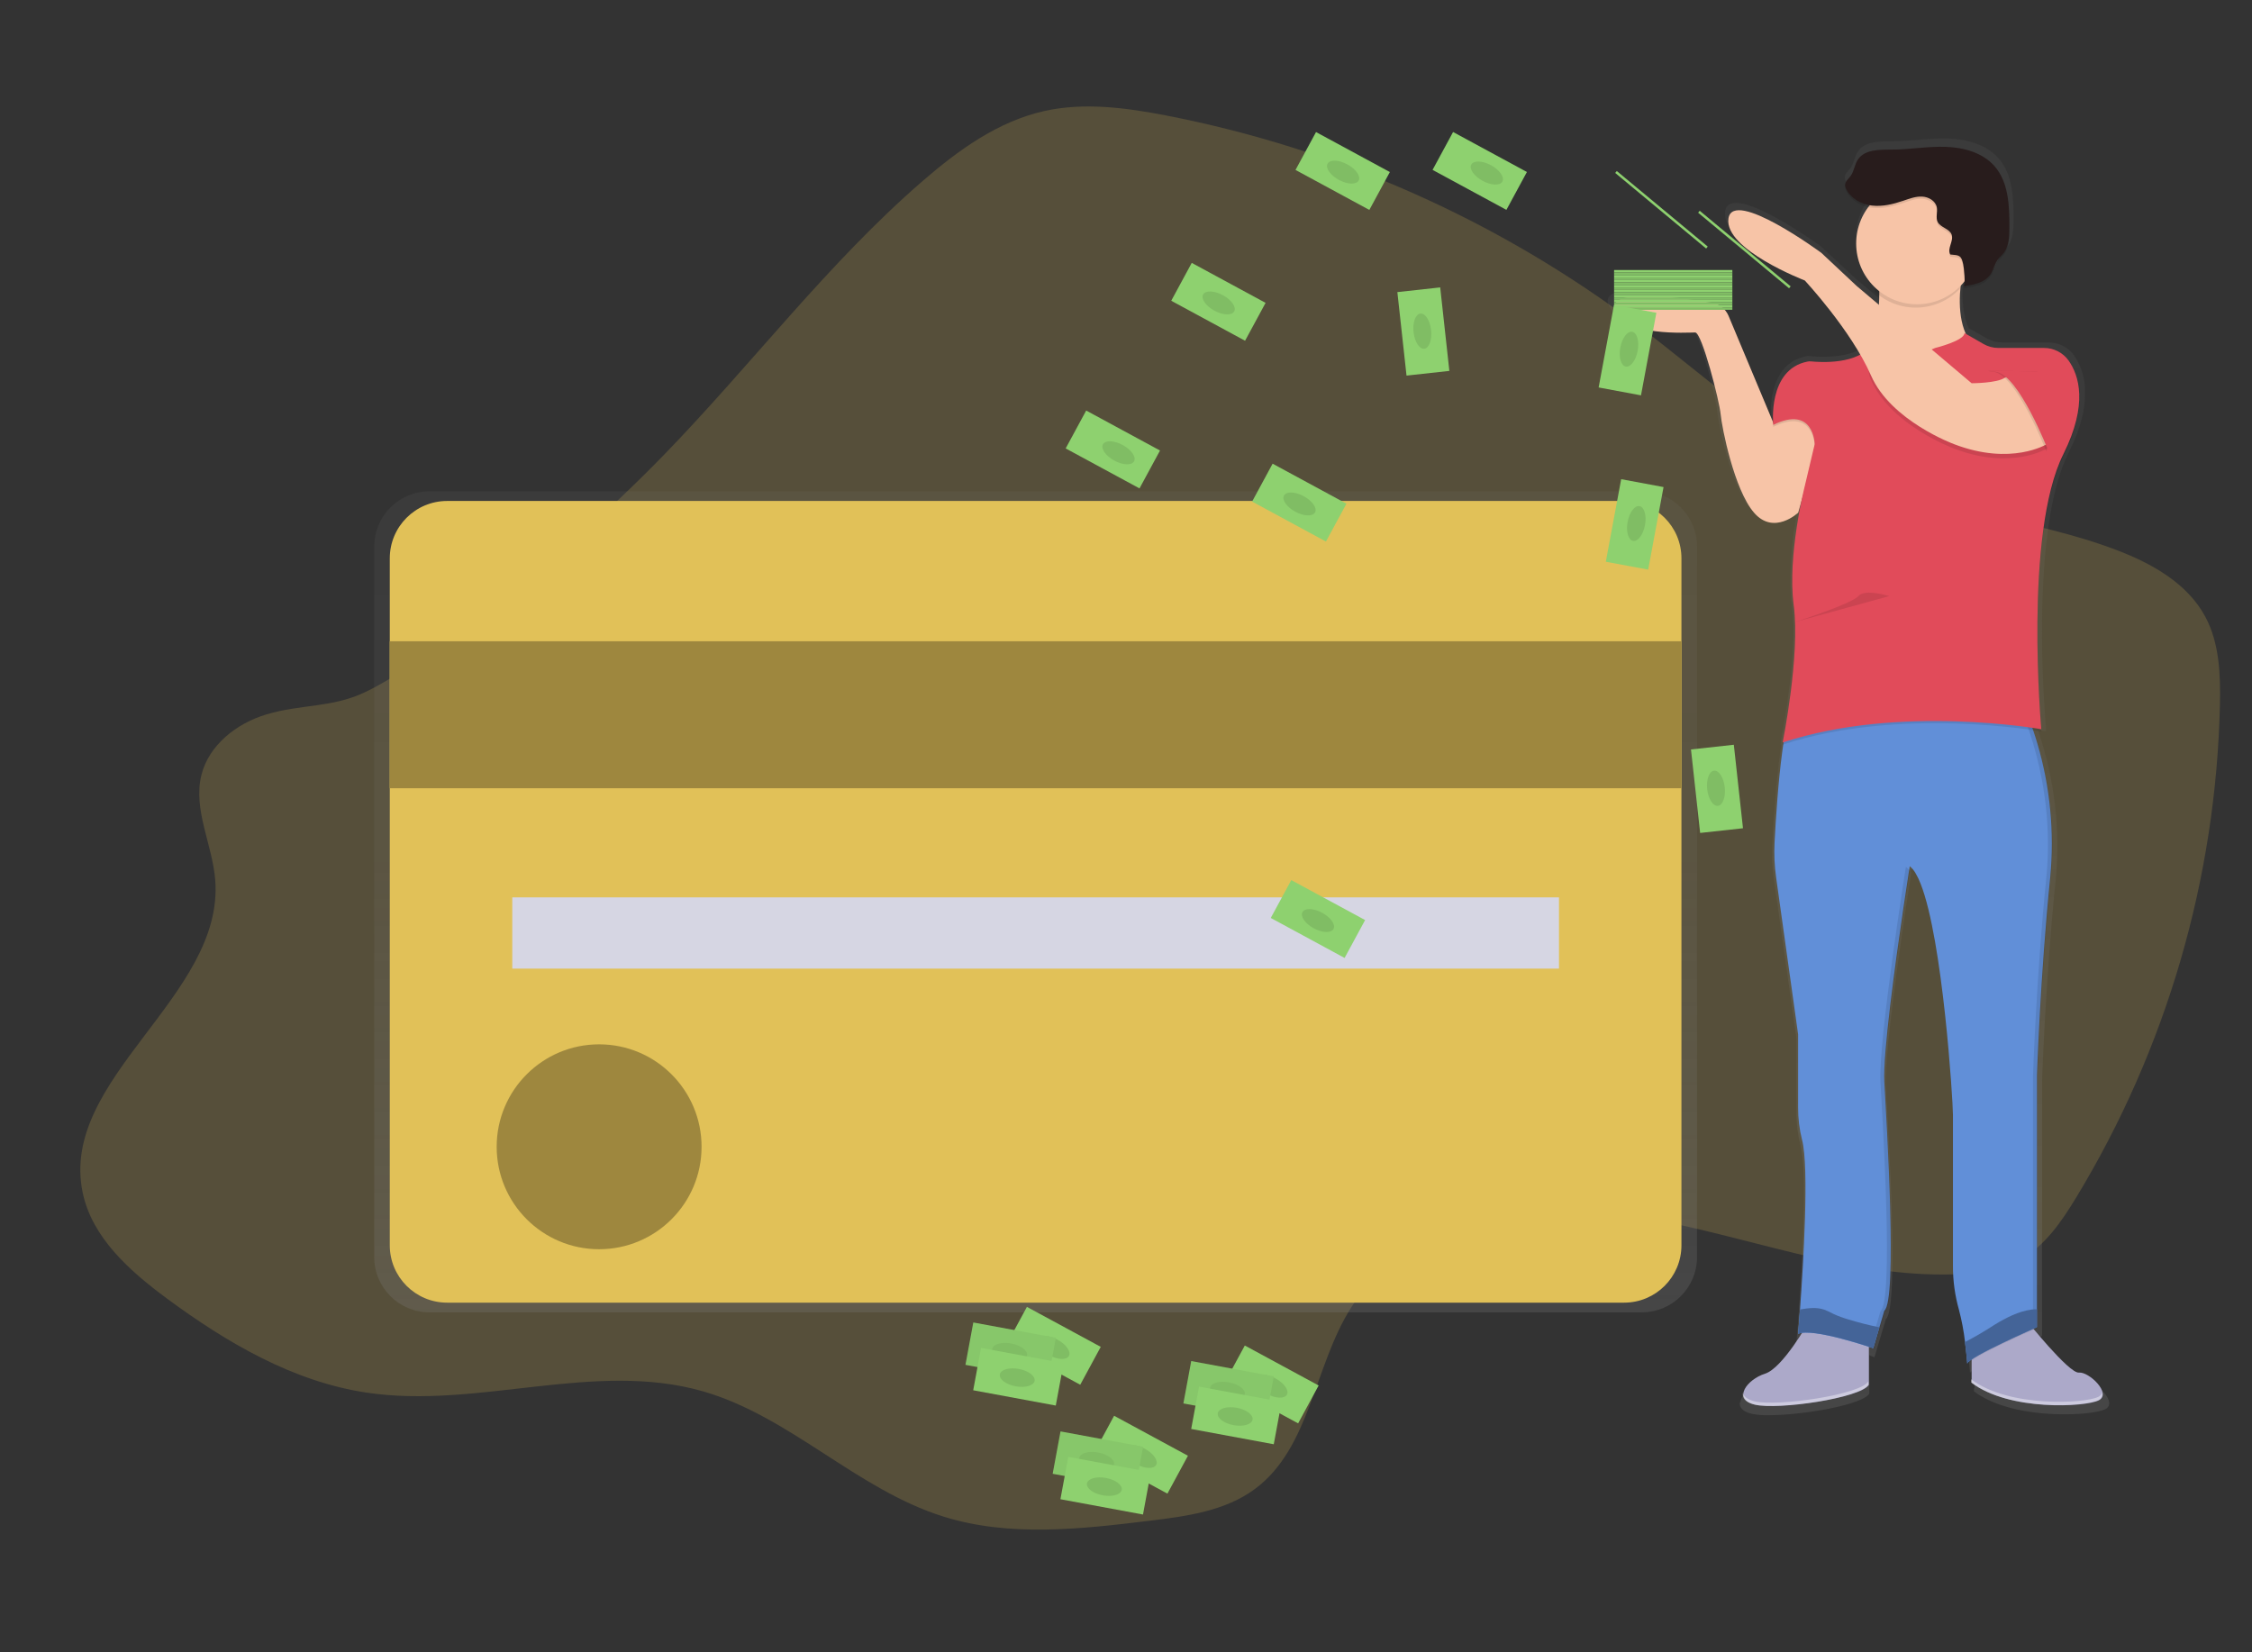 <?xml version="1.0" encoding="utf-8"?>
<!-- Generator: Adobe Illustrator 16.0.0, SVG Export Plug-In . SVG Version: 6.00 Build 0)  -->
<!DOCTYPE svg PUBLIC "-//W3C//DTD SVG 1.1//EN" "http://www.w3.org/Graphics/SVG/1.1/DTD/svg11.dtd">
<svg version="1.1" id="_x31_58d9566-b2be-4f0f-bcdd-c9ed3d10c246"
	 xmlns="http://www.w3.org/2000/svg" xmlns:xlink="http://www.w3.org/1999/xlink" x="0px" y="0px" width="974px" height="714.52px"
	 viewBox="0 0 974 714.52" enable-background="new 0 0 974 714.52" xml:space="preserve">
<rect x="0" y="0" width="974" height="714.52" fill="#333333" stroke="none"/>
<title>make_it_rain</title>
<path opacity="0.2" fill="#E1C158" enable-background="new    " d="M115.091,309.039c-12.81,3.87-24.8,13.24-28,26.24
	c-3.66,14.939,4.78,30,6,45.34c3.94,50.26-67.56,85.72-57.36,135.09c4.05,19.63,20.42,34.07,36.55,46
	c25.84,19.05,54.51,35.88,86.26,40.63c48.19,7.22,98.54-14,145.38-0.59c37.779,10.82,66.689,42.53,104.21,54.23
	c28.56,8.909,59.329,5.399,89,1.79c16-1.94,32.76-4.181,45.67-13.78c24-17.87,25.51-53.16,41.58-78.45
	c24.819-39,79.239-46.66,124.869-39.08c45.631,7.58,89.94,26.24,136.171,24.72c9.88-0.33,20-1.67,28.619-6.52
	c10.48-5.89,17.561-16.271,23.82-26.54c39.125-64.433,60.602-138.027,62.27-213.39c0.271-12.95-0.189-26.46-6.279-37.89
	c-7.7-14.46-23.09-23.11-38.41-28.93c-36.79-14-77.43-16.29-113.48-32.08c-34.77-15.23-62.93-41.94-93.21-64.83
	c-60.342-45.527-130.282-76.676-204.489-91.07c-17.391-3.36-35.44-5.76-52.721-1.88c-19.909,4.47-37.069,16.88-52.5,30.24
	c-41.05,35.54-73.949,79.39-111.78,118.34c-26.097,26.861-54.514,51.366-84.92,73.23c-14,10.09-28.88,22.07-44.48,29.53
	C143.582,306.209,130.191,304.489,115.091,309.039z"/>
<linearGradient id="SVGID_1_" gradientUnits="userSpaceOnUse" x1="560.912" y1="55.17" x2="560.912" y2="410.281" gradientTransform="matrix(1 0 0 -1 -113 622.779)">
	<stop  offset="0" style="stop-color:#808080;stop-opacity:0.25"/>
	<stop  offset="0.54" style="stop-color:#808080;stop-opacity:0.12"/>
	<stop  offset="1" style="stop-color:#808080;stop-opacity:0.1"/>
</linearGradient>
<path fill="url(#SVGID_1_)" d="M710.081,212.499h-524.34c-13.194,0-23.89,10.696-23.89,23.89l0,0v307.33
	c0,13.194,10.696,23.891,23.89,23.891l0,0h524.34c13.194,0,23.891-10.696,23.891-23.891l0,0v-307.33
	C733.972,223.195,723.275,212.499,710.081,212.499L710.081,212.499z"/>
<path fill="#E1C158" d="M193.392,216.679h509.03c13.702,0,24.81,11.108,24.81,24.81v297.13c0,13.702-11.107,24.81-24.81,24.81
	h-509.03c-13.702,0-24.81-11.107-24.81-24.81v-297.13C168.582,227.787,179.689,216.679,193.392,216.679z"/>
<rect x="168.582" y="277.359" fill="#E1C158" width="558.65" height="63.571"/>
<rect x="168.582" y="277.359" opacity="0.3" enable-background="new    " width="558.65" height="63.571"/>
<rect x="221.562" y="388.129" fill="#D6D6E3" width="452.7" height="30.82"/>
<circle fill="#E1C158" cx="259.122" cy="496.009" r="44.31"/>
<circle opacity="0.3" enable-background="new    " cx="259.122" cy="496.009" r="44.31"/>
<linearGradient id="SVGID_2_" gradientUnits="userSpaceOnUse" x1="3352.223" y1="10.667" x2="3352.223" y2="562.921" gradientTransform="matrix(-1 0 0 -1 4156 622.779)">
	<stop  offset="0" style="stop-color:#808080;stop-opacity:0.25"/>
	<stop  offset="0.54" style="stop-color:#808080;stop-opacity:0.12"/>
	<stop  offset="1" style="stop-color:#808080;stop-opacity:0.1"/>
</linearGradient>
<path fill="url(#SVGID_2_)" d="M695.472,131.179c0.715,2.261,2.234,4.183,4.27,5.4c9.19,6.07,29.17,4.78,31.57,4.78
	c0.51,0,1.18,0.91,1.92,2.44c3.53,7.28,9,28.62,9.37,33.42c0.49,5.81,5.89,33,14.729,43.13c0.271,0.31,0.54,0.6,0.801,0.87
	c8.67,8.71,18.84-0.87,18.84-0.87l1.46-5.07c-0.41,2-0.87,4.33-1.33,6.94c-0.23,1.31-0.46,2.7-0.68,4.13
	c-1.318,8.058-2.01,16.206-2.07,24.37c-0.022,2.964,0.104,5.928,0.38,8.88c0.08,0.82,0.17,1.63,0.28,2.42
	c0.451,3.596,0.672,7.216,0.66,10.84c-0.08,21.52-5.57,48.29-5.57,48.29l0.21-0.069c-0.13,0.67-0.21,1-0.21,1l0.32-0.101
	c-0.153,0.994-0.301,2.011-0.44,3.051c-1.86,13.5-2.93,30.3-3.44,40c-0.264,5.116-0.036,10.246,0.681,15.319l9.76,68.71v32
	c-0.033,4.85,0.559,9.683,1.76,14.381c3.181,12.09,0.561,54.29-0.91,74.31c-0.409,5.46-0.729,9.28-0.819,10.38v0.33l0.279-0.109
	c0,0.229,0,0.35,0,0.35c0.417-0.179,0.854-0.306,1.301-0.38c-3.87,6-10.88,15.92-16.271,17.59c-3.177,0.968-6.002,2.841-8.13,5.39
	l-0.14,0.19l-0.2,0.28c-0.666,0.892-1.071,1.951-1.17,3.06c-0.078-0.19-0.139-0.389-0.181-0.59c-0.409,2.229,0.931,4.27,5.141,5.26
	c2.454,0.469,4.952,0.67,7.45,0.6c14.6,0,40.51-4.489,43.369-9.319v-16.66l0.471,0.15v0.149l1.79,0.59l4.909-16.479
	c5.891-4.36,1-82.391,0-100.32c-0.899-16.34,9.211-81.34,11-92.79l-0.239-0.29l0.27-1.67c0.36,0.262,0.695,0.557,1,0.88
	c0.588,0.698,1.101,1.456,1.53,2.26c0.846,1.432,1.571,2.93,2.17,4.48c9.88,24.64,14.33,95.1,14.33,101.42v66.26
	c-0.021,6.539,0.889,13.048,2.7,19.33c0.907,3.307,1.608,6.667,2.1,10.061c0.21,1.33,0.391,2.649,0.561,3.909
	c0.17,1.261,0.34,2.7,0.47,3.881c0,0.31,0.07,0.609,0.1,0.89c0.03,0.28,0,0.27,0,0.41c0.271,2.609,0.41,4.319,0.41,4.319
	c0.037-0.143,0.105-0.276,0.2-0.39l0.05,0.63c0.07-0.238,0.205-0.453,0.39-0.62c0.407-0.398,0.849-0.76,1.32-1.08v8.42l-0.24-0.18
	v1.45c10.181,7.68,26.75,10,39.471,9.91c8.25,0,14.93-1,17.25-2.16c3.319-1.63,1.5-5.43-1.521-8.34c-2.34-2.26-5.39-4-7.32-3.78
	c-3.22,0.35-14.229-12.12-20-18.95l0.65-0.29l0.92-0.399v-110.48c0,0,1.48-43.62,5.891-86.76
	c2.092-21.746-0.481-43.688-7.551-64.359l-0.14-0.41l1.34,0.209c1.42,0.221,2.181,0.351,2.181,0.351s0-0.34-0.091-1h0.091
	c0,0-1.721-18.71-1.74-42.21c0-26.64,2.25-59.12,11.56-77.5c5.36-10.58,7.15-19,7-25.64c0.234-5.843-1.448-11.602-4.79-16.4
	c-1.401-1.932-3.308-3.44-5.51-4.36l-0.189-0.11h-0.101c-1.608-0.651-3.325-0.99-5.06-1h-20.11c-2.327,0.001-4.616-0.602-6.64-1.75
	l-7.87-4.46c-2.62-5.73-3-12.83-2.44-19.49c0-0.53,0.1-1.06,0.15-1.58l0.569-0.6c0.44-0.47,0.851-1,1.25-1.45
	c-0.009,0.395-0.039,0.788-0.09,1.18c-0.1,0.63-0.27,1-0.54,1.08c4.301-0.56,9.101-1.41,11.74-4.73c0.11-0.13,0.21-0.27,0.311-0.41
	c0.779-1.263,1.427-2.603,1.93-4c0.37-0.954,0.864-1.855,1.47-2.68c0.66-0.86,1.521-1.56,2.23-2.38l0.119-0.14
	c2.53-3,2.671-7.3,2.7-11.22c0.05-9.52-0.229-20-6.6-27.14c-5.29-5.94-13.73-8.19-21.74-8.45c-8.01-0.26-16,1.18-24,1.22
	c-5.439,0-12-0.09-15,4.41c-1.47,2.21-1.65,5.1-3.25,7.22c-0.92,1.22-2.33,2.27-2.41,3.79c-0.01,0.701,0.17,1.392,0.521,2v0.07
	c1.939,3.82,6.06,6.2,10.359,6.95c-0.727,0.875-1.395,1.797-2,2.76c-2.625,4.197-4.012,9.05-4,14c0,0.58,0,1.15,0.061,1.72
	c0.446,6.724,3.443,13.022,8.38,17.61c-0.08,0.56-0.16,1.12-0.25,1.67l0.18,0.16c0.567,0.513,1.157,1,1.771,1.46l0.22,0.17
	c0,0.35,0,0.7,0,1c0,0.58,0,1.17-0.06,1.74c-0.061,0.57,0,0.92-0.061,1.38l-0.13-0.11l-9.77-8.16l-15.711-14.54
	c0,0-39.279-28.59-41.25-15c-0.237,2.414,0.429,4.83,1.87,6.78c7.21,11,32,20.36,32,20.36s14.78,15.63,24.67,32.48
	c-0.35,0.19-0.699,0.37-1.069,0.54c-8.8,4.09-21.641,2.36-21.641,2.36c-14.83,2.31-16.17,18.56-16.09,25.13c0,0.31,0,0.61,0,0.88
	s0,0.33,0,0.48l-19.68-46.21l-0.06-0.14c-1.306-3.058-4.081-5.237-7.36-5.78C725.611,126.079,692.722,121.469,695.472,131.179z
	 M777.861,580.179c0.287-0.067,0.577-0.121,0.87-0.159l-0.09,0.14L777.861,580.179z"/>
<path fill="#ACA9C9" d="M876.191,570.729c0,0,18.64,23.43,22.95,22.949c4.31-0.479,14.34,9.08,8.609,12
	c-5.729,2.92-38.72,4.78-55-7.649v-18.73L876.191,570.729z"/>
<path fill="#ACA9C9" d="M782.001,572.159c0,0-11,19.6-18.64,22c-7.64,2.399-14.34,11-4.3,13.39c10.04,2.391,45.899-2.87,49.24-8.609
	v-25.351L782.001,572.159z"/>
<path fill="#618FD8" d="M768.191,379.609l9.5,67.779v31.511c-0.029,4.78,0.549,9.545,1.72,14.18c3.101,11.93,0.55,53.55-0.89,73.3
	c-0.47,6.44-0.83,10.561-0.83,10.561c6.21-2.87,32.51,6.21,32.51,6.21l2.66-9.051l2.12-7.199c5.74-4.301,1-81.271,0-99
	c-0.65-12.11,4.75-51.37,8.21-74.9c1-6.65,1.81-12,2.3-15.22c0.311-2,0.48-3.11,0.48-3.11c1.054,0.859,1.93,1.916,2.58,3.11
	c0.822,1.413,1.528,2.892,2.109,4.42c9.62,24.31,14,93.81,14,100v65.359c-0.02,6.449,0.866,12.868,2.63,19.07
	c1.185,4.523,2.05,9.125,2.59,13.771c0.681,5.189,1,9.37,1,9.37c0.48-2.87,30.12-15.78,30.12-15.78v-109c0,0,1.431-43,5.74-85.58
	c1.853-19.368-0.015-38.913-5.5-57.58c-1.189-4.07-2.38-7.521-3.41-10.25c-1.75-4.649-3-7.22-3-7.22h-97.64
	c-1.64,0.31-3,3.61-4.23,8.62c-0.8,3.36-1.5,7.48-2.109,12c-1.811,13.311-2.85,29.881-3.35,39.461
	C767.249,369.506,767.48,374.586,768.191,379.609z"/>
<g opacity="0.1">
	<path d="M879.281,574.299v-109c0,0,1.43-43,5.74-85.58c4.31-42.58-12-75.06-12-75.06h1.91c0,0,16.25,32.51,12,75.06
		c-4.25,42.551-5.74,85.58-5.74,85.58v109c0,0-29.64,12.91-30.12,15.78c0,0,0-0.64-0.149-1.74
		C857.382,583.849,879.281,574.299,879.281,574.299z"/>
	<path d="M780.562,576.639c-0.902,0.019-1.794,0.202-2.63,0.54v-0.479C778.806,576.611,779.685,576.592,780.562,576.639z"/>
	<path d="M813.312,567.139c5.74-4.3,1-81.27,0-99c-1-17.729,11-93.22,11-93.22c0.628,0.485,1.184,1.058,1.649,1.7
		c-1.76,11.28-11.6,75.41-10.729,91.52c1,17.69,5.74,94.66,0,99l-4.78,16.25l-1.74-0.58L813.312,567.139z"/>
</g>
<path fill="#F7C4A7" d="M787.731,186.349l-10,35.38c0,0-10.521,10-19.12,0s-13.9-36.81-14.42-42.55c-0.52-5.74-8.13-35.38-11-35.38
	s-31.55,1.91-34.9-10c-2.68-9.58,29.341-5,42.16-2.85c3.209,0.546,5.914,2.697,7.17,5.7l19.66,46.95
	C767.281,183.599,777.691,171.529,787.731,186.349z"/>
<path fill="#F7C4A7" d="M852.271,104.119c0,0-12.43,34.9,3.35,47.33c15.78,12.43-56.43,15.78-56.43,15.78l9.8-9.32
	c0,0,6.931-27.49,2.15-50.44L852.271,104.119z"/>
<path opacity="0.1" enable-background="new    " d="M836.972,151.449c0,0,12.67-3.11,12.67-6.45l11.229,6.45h28.21
	c0,0,20.561,11.47,3.351,45.9s-9.561,119-9.561,119s-61.189-11-111.87,5.739c0,0,7.65-37.77,4.78-59.28
	c-2.87-21.51,4.78-51.63,4.78-51.63l4.3-18.17c0,0-0.24-17-17.93-8.37c0,0-2.63-24.62,15.54-27.49c0,0,21,2.87,27.25-7.65
	C809.722,149.539,823.592,157.669,836.972,151.449z"/>
<path fill="#E14B5A" d="M836.972,150.499c0,0,12.67-3.11,12.67-6.45l8.229,4.73c1.967,1.126,4.193,1.719,6.46,1.72h19.73
	c4.184-0.012,8.117,1.99,10.57,5.38c4.529,6.37,8.59,18.93-2.2,40.52c-17.21,34.42-9.561,119-9.561,119s-61.189-11-111.87,5.74
	c0,0,7.65-37.77,4.78-59.28c-2.87-21.51,4.78-51.56,4.78-51.56l4.3-18.17c0,0-0.24-17-17.93-8.37c0,0-2.561-23.939,14.79-27.36
	c0.481-0.107,0.978-0.141,1.47-0.1c3.71,0.39,21,1.64,26.54-7.729C809.722,148.579,823.592,156.709,836.972,150.499z"/>
<path opacity="0.1" enable-background="new    " d="M885.262,193.999c0,0-15.301,9.56-40.16,0c0,0-27.25-10-35.86-29.64
	c-8.609-19.64,43.5,3.35,43.5,3.35s11,0,14.34-2.39C870.422,162.929,893.861,183.479,885.262,193.999z"/>
<path fill="#F7C4A7" d="M885.262,192.089c0,0-15.301,9.56-40.16,0c0,0-27.25-10-35.86-29.64c-8.609-19.64-28.68-41.15-28.68-41.15
	s-34.9-13.39-33-26.77c1.899-13.38,40.16,14.82,40.16,14.82l15.3,14.34l49.72,42.07c0,0,11,0,14.34-2.39
	C870.422,160.979,893.861,181.569,885.262,192.089z"/>
<path opacity="0.1" enable-background="new    " d="M810.682,108.899l41.109-3.35c-2.113,6.32-3.551,12.847-4.29,19.47
	c-9.942,10.31-26.312,10.754-36.8,1C811.749,120.36,811.742,114.556,810.682,108.899z"/>
<circle fill="#F7C4A7" cx="829.092" cy="105.319" r="26.29"/>
<path opacity="0.1" enable-background="new    " d="M843.521,111.029c-1.54-2.54,1.59-5.85,0.56-8.63c-0.949-2.56-4.729-3-6-5.39
	c-1-1.93,0-4.3-0.399-6.43c-0.57-2.75-3.53-4.46-6.34-4.6c-2.811-0.14-5.521,0.91-8.19,1.81c-4.35,1.47-8.93,2.6-13.49,2.08
	c-4.56-0.52-9.109-3-11.14-7.07c-0.332-0.593-0.508-1.26-0.51-1.94c0.08-1.5,1.46-2.53,2.35-3.73c1.56-2.09,1.74-4.94,3.16-7.12
	c2.899-4.44,9.27-4.33,14.57-4.35c7.8,0,15.56-1.46,23.359-1.2c7.8,0.26,16,2.47,21.17,8.33c6.2,7.05,6.48,17.37,6.43,26.77
	c0,3.87-0.159,8.08-2.63,11.07c-0.72,0.87-1.6,1.59-2.29,2.48c-1.5,2-1.899,4.56-3.31,6.59c-2.5,3.61-7.38,4.49-11.729,5.07
	c1.279-0.17,0.22-8.74,0-9.53C848.251,111.299,847.342,111.379,843.521,111.029z"/>
<path fill="#281C1C" d="M843.521,110.079c-1.54-2.54,1.59-5.85,0.56-8.63c-0.949-2.56-4.729-3-6-5.39c-1-1.93,0-4.3-0.399-6.43
	c-0.57-2.75-3.53-4.46-6.34-4.6c-2.811-0.14-5.521,0.91-8.19,1.81c-4.35,1.47-8.93,2.6-13.49,2.08c-4.56-0.52-9.109-3-11.14-7.07
	c-0.332-0.593-0.508-1.261-0.51-1.94c0.08-1.5,1.46-2.53,2.35-3.73c1.56-2.09,1.74-4.94,3.16-7.12c2.899-4.44,9.27-4.33,14.57-4.35
	c7.8,0,15.56-1.46,23.359-1.2c7.8,0.26,16,2.47,21.17,8.33c6.2,7.05,6.48,17.37,6.43,26.77c0,3.87-0.159,8.08-2.63,11.07
	c-0.72,0.87-1.6,1.59-2.29,2.48c-1.5,2-1.899,4.56-3.31,6.59c-2.5,3.61-7.38,4.49-11.729,5.07c1.279-0.17,0.22-8.74,0-9.53
	C848.251,110.299,847.342,110.419,843.521,110.079z"/>
<path opacity="0.1" enable-background="new    " d="M885.021,195.199c0,0-12.91-33.47-22.95-34.42c-10.04-0.95,19.12,0,19.12,0
	l9.56,17.21L885.021,195.199z"/>
<path fill="#E14B5A" d="M885.981,195.199c0,0-12.91-33.47-22.95-34.42c-10.04-0.95,19.12,0,19.12,0l9.56,17.21L885.981,195.199z"/>
<path fill="#618FD8" d="M849.842,580.479c0.68,5.189,1,9.369,1,9.369c0.479-2.869,30.119-15.779,30.119-15.779v-7.771
	c-0.755-0.028-1.511,0.009-2.26,0.11c-5.75,0.77-11.08,3.56-16,6.54C858.546,575.677,854.254,578.189,849.842,580.479z"/>
<path opacity="0.3" enable-background="new    " d="M849.842,580.479c0.68,5.189,1,9.369,1,9.369
	c0.479-2.869,30.119-15.779,30.119-15.779v-7.771c-0.755-0.028-1.511,0.009-2.26,0.11c-5.75,0.77-11.08,3.56-16,6.54
	C858.546,575.677,854.254,578.189,849.842,580.479z"/>
<path fill="#618FD8" d="M777.691,576.939c6.21-2.87,32.51,6.21,32.51,6.21l2.66-9.05c-4.59-0.931-9.15-2.091-13.63-3.471
	c-2.092-0.605-4.137-1.36-6.12-2.26c-1.324-0.708-2.687-1.342-4.08-1.9c-3.43-1.18-7-0.68-10.52-0.09
	C778.052,572.819,777.691,576.939,777.691,576.939z"/>
<path opacity="0.3" enable-background="new    " d="M777.691,576.939c6.21-2.87,32.51,6.21,32.51,6.21l2.66-9.05
	c-4.59-0.931-9.15-2.091-13.63-3.471c-2.092-0.605-4.137-1.36-6.12-2.26c-1.324-0.708-2.687-1.342-4.08-1.9
	c-3.43-1.18-7-0.68-10.52-0.09C778.052,572.819,777.691,576.939,777.691,576.939z"/>
<path opacity="0.4" fill="#FFFFFF" enable-background="new    " d="M907.491,604.189c0.811-0.348,1.415-1.048,1.641-1.9
	c0.368,1.364-0.334,2.79-1.641,3.33c-5.739,2.87-38.72,4.78-55-7.65v-1.43C868.771,608.969,901.752,607.059,907.491,604.189z"/>
<path opacity="0.4" fill="#FFFFFF" enable-background="new    " d="M758.812,606.099c10,2.391,45.899-2.869,49.24-8.609v1.43
	c-3.351,5.74-39.2,11-49.24,8.61c-4.101-1-5.41-3-5-5.19C754.132,603.959,755.632,605.299,758.812,606.099z"/>
<path opacity="0.1" enable-background="new    " d="M817.132,257.829c0,0-10.521-3.35-13.391,0s-27.399,11.2-27.399,11.2"/>
<rect x="698.102" y="125.389" fill="#8ED16F" width="51.149" height="1.08"/>
<rect x="698.102" y="126.469" fill="#8ED16F" width="51.149" height="1.08"/>
<rect x="698.102" y="126.469" opacity="0.1" enable-background="new    " width="51.149" height="1.08"/>
<rect x="698.102" y="127.549" fill="#8ED16F" width="51.149" height="1.08"/>
<rect x="698.102" y="128.619" fill="#8ED16F" width="51.149" height="1.08"/>
<rect x="698.102" y="128.619" opacity="0.1" enable-background="new    " width="51.149" height="1.08"/>
<rect x="698.102" y="129.699" fill="#8ED16F" width="51.149" height="1.08"/>
<rect x="698.102" y="130.769" fill="#8ED16F" width="51.149" height="1.08"/>
<rect x="698.102" y="130.769" opacity="0.1" enable-background="new    " width="51.149" height="1.08"/>
<rect x="698.102" y="131.849" fill="#8ED16F" width="51.149" height="1.08"/>
<rect x="698.102" y="132.919" fill="#8ED16F" width="51.149" height="1.08"/>
<rect x="698.102" y="132.919" opacity="0.1" enable-background="new    " width="51.149" height="1.08"/>
<rect x="698.102" y="116.789" fill="#8ED16F" width="51.149" height="1.08"/>
<rect x="728.715" y="107.698" transform="matrix(0.769 0.639 -0.639 0.769 243.574 -457.304)" fill="#8ED16F" width="51.15" height="1.08"/>
<rect x="692.86" y="90.49" transform="matrix(0.769 0.639 -0.639 0.769 224.283 -438.355)" fill="#8ED16F" width="51.15" height="1.08"/>
<rect x="698.102" y="117.859" fill="#8ED16F" width="51.149" height="1.08"/>
<rect x="698.102" y="117.859" opacity="0.1" enable-background="new    " width="51.149" height="1.08"/>
<rect x="698.102" y="118.949" fill="#8ED16F" width="51.149" height="1.08"/>
<rect x="698.102" y="120.019" fill="#8ED16F" width="51.149" height="1.08"/>
<rect x="698.102" y="120.019" opacity="0.1" enable-background="new    " width="51.149" height="1.08"/>
<rect x="698.102" y="121.089" fill="#8ED16F" width="51.149" height="1.08"/>
<rect x="698.102" y="122.169" fill="#8ED16F" width="51.149" height="1.08"/>
<rect x="698.102" y="122.169" opacity="0.1" enable-background="new    " width="51.149" height="1.08"/>
<rect x="698.102" y="123.239" fill="#8ED16F" width="51.149" height="1.08"/>
<rect x="698.102" y="124.319" fill="#8ED16F" width="51.149" height="1.08"/>
<rect x="698.102" y="124.319" opacity="0.1" enable-background="new    " width="51.149" height="1.08"/>
<rect x="694.778" y="133.009" transform="matrix(0.983 0.183 -0.183 0.983 39.438 -126.017)" fill="#8ED16F" width="18.64" height="36.33"/>
<ellipse transform="matrix(-0.983 -0.183 0.183 -0.983 1369.241 428.639)" fill="#8ED16F" cx="704.353" cy="151.287" rx="3.82" ry="7.65"/>
<ellipse transform="matrix(-0.983 -0.183 0.183 -0.983 1369.241 428.639)" opacity="0.1" enable-background="new    " cx="704.353" cy="151.287" rx="3.82" ry="7.65"/>
<rect x="697.914" y="208.403" transform="matrix(0.983 0.183 -0.183 0.983 53.257 -125.323)" fill="#8ED16F" width="18.64" height="36.33"/>
<ellipse transform="matrix(-0.983 -0.183 0.183 -0.983 1361.677 578.715)" fill="#8ED16F" cx="707.479" cy="226.673" rx="3.82" ry="7.65"/>
<ellipse transform="matrix(-0.983 -0.183 0.183 -0.983 1361.677 578.715)" opacity="0.1" enable-background="new    " cx="707.479" cy="226.673" rx="3.82" ry="7.65"/>
<rect x="630.688" y="56.086" transform="matrix(-0.476 0.879 -0.879 -0.476 1009.905 -453.29)" fill="#8ED16F" width="18.64" height="36.33"/>
<ellipse transform="matrix(-0.878 -0.479 0.479 -0.878 1171.823 448.712)" fill="#8ED16F" cx="643.12" cy="74.955" rx="7.668" ry="3.829"/>
<ellipse transform="matrix(-0.878 -0.479 0.479 -0.878 1171.823 448.712)" opacity="0.1" enable-background="new    " cx="643.12" cy="74.955" rx="7.668" ry="3.829"/>
<rect x="560.53" y="379.611" transform="matrix(-0.476 0.879 -0.879 -0.476 1190.907 85.937)" fill="#8ED16F" width="18.64" height="36.329"/>
<ellipse transform="matrix(-0.879 -0.476 0.476 -0.879 881.395 1019.193)" fill="#8ED16F" cx="569.748" cy="397.995" rx="7.65" ry="3.82"/>
<ellipse transform="matrix(-0.879 -0.476 0.476 -0.879 881.395 1019.193)" opacity="0.1" enable-background="new    " cx="569.748" cy="397.995" rx="7.65" ry="3.82"/>
<rect x="517.605" y="112.628" transform="matrix(-0.476 0.879 -0.879 -0.476 892.749 -270.368)" fill="#8ED16F" width="18.64" height="36.33"/>
<ellipse transform="matrix(-0.879 -0.476 0.476 -0.879 927.792 496.935)" fill="#8ED16F" cx="526.814" cy="130.997" rx="7.65" ry="3.82"/>
<ellipse transform="matrix(-0.879 -0.476 0.476 -0.879 927.792 496.935)" opacity="0.1" enable-background="new    " cx="526.814" cy="130.997" rx="7.65" ry="3.82"/>
<rect x="571.405" y="56.082" transform="matrix(-0.476 0.879 -0.879 -0.476 922.404 -401.158)" fill="#8ED16F" width="18.64" height="36.33"/>
<ellipse transform="matrix(-0.879 -0.476 0.476 -0.879 1055.818 416.263)" fill="#8ED16F" cx="580.613" cy="74.452" rx="7.65" ry="3.82"/>
<ellipse transform="matrix(-0.879 -0.476 0.476 -0.879 1055.818 416.263)" opacity="0.1" enable-background="new    " cx="580.613" cy="74.452" rx="7.65" ry="3.82"/>
<rect x="606.288" y="125.031" transform="matrix(-0.994 0.109 -0.109 -0.994 1243.133 218.618)" fill="#8ED16F" width="18.64" height="36.33"/>
<ellipse transform="matrix(-0.109 -0.994 0.994 -0.109 539.874 770.511)" fill="#8ED16F" cx="615.363" cy="143.226" rx="7.65" ry="3.82"/>
<ellipse transform="matrix(-0.109 -0.994 0.994 -0.109 539.874 770.511)" opacity="0.1" enable-background="new    " cx="615.363" cy="143.226" rx="7.65" ry="3.82"/>
<rect x="733.329" y="322.788" transform="matrix(-0.994 0.109 -0.109 -0.994 1517.961 599.152)" fill="#8ED16F" width="18.64" height="36.331"/>
<ellipse transform="matrix(-0.109 -0.994 0.994 -0.109 484.15 1116.063)" fill="#8ED16F" cx="742.413" cy="340.984" rx="7.65" ry="3.82"/>
<ellipse transform="matrix(-0.109 -0.994 0.994 -0.109 484.15 1116.063)" opacity="0.1" enable-background="new    " cx="742.413" cy="340.984" rx="7.65" ry="3.82"/>
<rect x="552.561" y="199.519" transform="matrix(-0.476 0.879 -0.879 -0.476 1020.743 -172.883)" fill="#8ED16F" width="18.64" height="36.33"/>
<ellipse transform="matrix(-0.879 -0.476 0.476 -0.879 952.117 676.905)" fill="#8ED16F" cx="561.763" cy="217.903" rx="7.65" ry="3.82"/>
<ellipse transform="matrix(-0.879 -0.476 0.476 -0.879 952.117 676.905)" opacity="0.1" enable-background="new    " cx="561.763" cy="217.903" rx="7.65" ry="3.82"/>
<rect x="471.932" y="176.491" transform="matrix(-0.476 0.879 -0.879 -0.476 881.488 -135.958)" fill="#8ED16F" width="18.64" height="36.33"/>
<ellipse transform="matrix(-0.878 -0.479 0.479 -0.878 814.678 599.61)" fill="#8ED16F" cx="483.791" cy="195.932" rx="7.668" ry="3.829"/>
<ellipse transform="matrix(-0.878 -0.479 0.479 -0.878 814.678 599.61)" opacity="0.1" enable-background="new    " cx="483.791" cy="195.932" rx="7.668" ry="3.829"/>
<rect x="446.109" y="564.198" transform="matrix(-0.476 0.879 -0.879 -0.476 1184.359 458.977)" fill="#8ED16F" width="18.64" height="36.33"/>
<ellipse transform="matrix(-0.879 -0.476 0.476 -0.879 578.514 1311.63)" fill="#8ED16F" cx="455.316" cy="582.572" rx="7.65" ry="3.82"/>
<ellipse transform="matrix(-0.879 -0.476 0.476 -0.879 578.514 1311.63)" opacity="0.1" enable-background="new    " cx="455.316" cy="582.572" rx="7.65" ry="3.82"/>
<rect x="427.483" y="566.152" transform="matrix(-0.182 0.983 -0.983 -0.182 1090.998 261.438)" fill="#8ED16F" width="18.64" height="36.33"/>
<rect x="427.483" y="566.152" transform="matrix(-0.182 0.983 -0.983 -0.182 1090.998 261.438)" opacity="0.05" enable-background="new    " width="18.64" height="36.33"/>
<ellipse transform="matrix(-0.983 -0.182 0.182 -0.983 759.617 1238.942)" fill="#8ED16F" cx="436.766" cy="584.549" rx="7.65" ry="3.82"/>
<ellipse transform="matrix(-0.983 -0.182 0.182 -0.983 759.617 1238.942)" opacity="0.1" enable-background="new    " cx="436.766" cy="584.549" rx="7.65" ry="3.82"/>
<rect x="430.829" y="577.143" transform="matrix(-0.182 0.983 -0.983 -0.182 1105.763 271.144)" fill="#8ED16F" width="18.64" height="36.33"/>
<ellipse transform="matrix(-0.983 -0.182 0.182 -0.983 764.189 1261.368)" fill="#8ED16F" cx="440.103" cy="595.54" rx="7.65" ry="3.82"/>
<ellipse transform="matrix(-0.983 -0.182 0.182 -0.983 764.189 1261.368)" opacity="0.1" enable-background="new    " cx="440.103" cy="595.54" rx="7.65" ry="3.82"/>
<rect x="483.798" y="611.317" transform="matrix(-0.476 0.879 -0.879 -0.476 1281.425 495.373)" fill="#8ED16F" width="18.64" height="36.329"/>
<ellipse transform="matrix(-0.879 -0.476 0.476 -0.879 626.946 1418.13)" fill="#8ED16F" cx="493.015" cy="629.69" rx="7.65" ry="3.82"/>
<ellipse transform="matrix(-0.879 -0.476 0.476 -0.879 626.946 1418.13)" opacity="0.1" enable-background="new    " cx="493.015" cy="629.69" rx="7.65" ry="3.82"/>
<rect x="465.179" y="613.257" transform="matrix(-0.182 0.983 -0.983 -0.182 1181.887 280.073)" fill="#8ED16F" width="18.64" height="36.33"/>
<rect x="465.179" y="613.257" transform="matrix(-0.182 0.983 -0.983 -0.182 1181.887 280.073)" opacity="0.05" enable-background="new    " width="18.64" height="36.33"/>
<ellipse transform="matrix(-0.983 -0.182 0.182 -0.983 825.724 1339.258)" fill="#8ED16F" cx="474.453" cy="631.655" rx="7.65" ry="3.82"/>
<ellipse transform="matrix(-0.983 -0.182 0.182 -0.983 825.724 1339.258)" opacity="0.1" enable-background="new    " cx="474.453" cy="631.655" rx="7.65" ry="3.82"/>
<rect x="468.524" y="624.26" transform="matrix(-0.182 0.983 -0.983 -0.182 1196.66 289.794)" fill="#8ED16F" width="18.64" height="36.33"/>
<ellipse transform="matrix(-0.983 -0.182 0.182 -0.983 830.362 1361.694)" fill="#8ED16F" cx="477.808" cy="642.657" rx="7.65" ry="3.82"/>
<ellipse transform="matrix(-0.983 -0.182 0.182 -0.983 830.362 1361.694)" opacity="0.1" enable-background="new    " cx="477.808" cy="642.657" rx="7.65" ry="3.82"/>
<rect x="540.347" y="580.951" transform="matrix(-0.476 0.879 -0.879 -0.476 1338.18 400.822)" fill="#8ED16F" width="18.64" height="36.33"/>
<ellipse transform="matrix(-0.879 -0.476 0.476 -0.879 747.646 1387.952)" fill="#8ED16F" cx="549.544" cy="599.32" rx="7.65" ry="3.82"/>
<ellipse transform="matrix(-0.879 -0.476 0.476 -0.879 747.646 1387.952)" opacity="0.1" enable-background="new    " cx="549.544" cy="599.32" rx="7.65" ry="3.82"/>
<rect x="521.721" y="582.898" transform="matrix(-0.182 0.983 -0.983 -0.182 1218.869 188.54)" fill="#8ED16F" width="18.641" height="36.33"/>
<rect x="521.721" y="582.898" transform="matrix(-0.182 0.983 -0.983 -0.182 1218.869 188.54)" opacity="0.05" enable-background="new    " width="18.641" height="36.33"/>
<ellipse transform="matrix(-0.983 -0.182 0.182 -0.983 943.39 1289.368)" fill="#8ED16F" cx="530.995" cy="601.296" rx="7.65" ry="3.82"/>
<ellipse transform="matrix(-0.983 -0.182 0.182 -0.983 943.39 1289.368)" opacity="0.1" enable-background="new    " cx="530.995" cy="601.296" rx="7.65" ry="3.82"/>
<rect x="525.066" y="593.899" transform="matrix(-0.182 0.983 -0.983 -0.182 1233.665 198.301)" fill="#8ED16F" width="18.64" height="36.329"/>
<ellipse transform="matrix(-0.983 -0.182 0.182 -0.983 948.045 1311.794)" fill="#8ED16F" cx="534.35" cy="612.298" rx="7.65" ry="3.82"/>
<ellipse transform="matrix(-0.983 -0.182 0.182 -0.983 948.045 1311.794)" opacity="0.1" enable-background="new    " cx="534.35" cy="612.298" rx="7.65" ry="3.82"/>
</svg>
